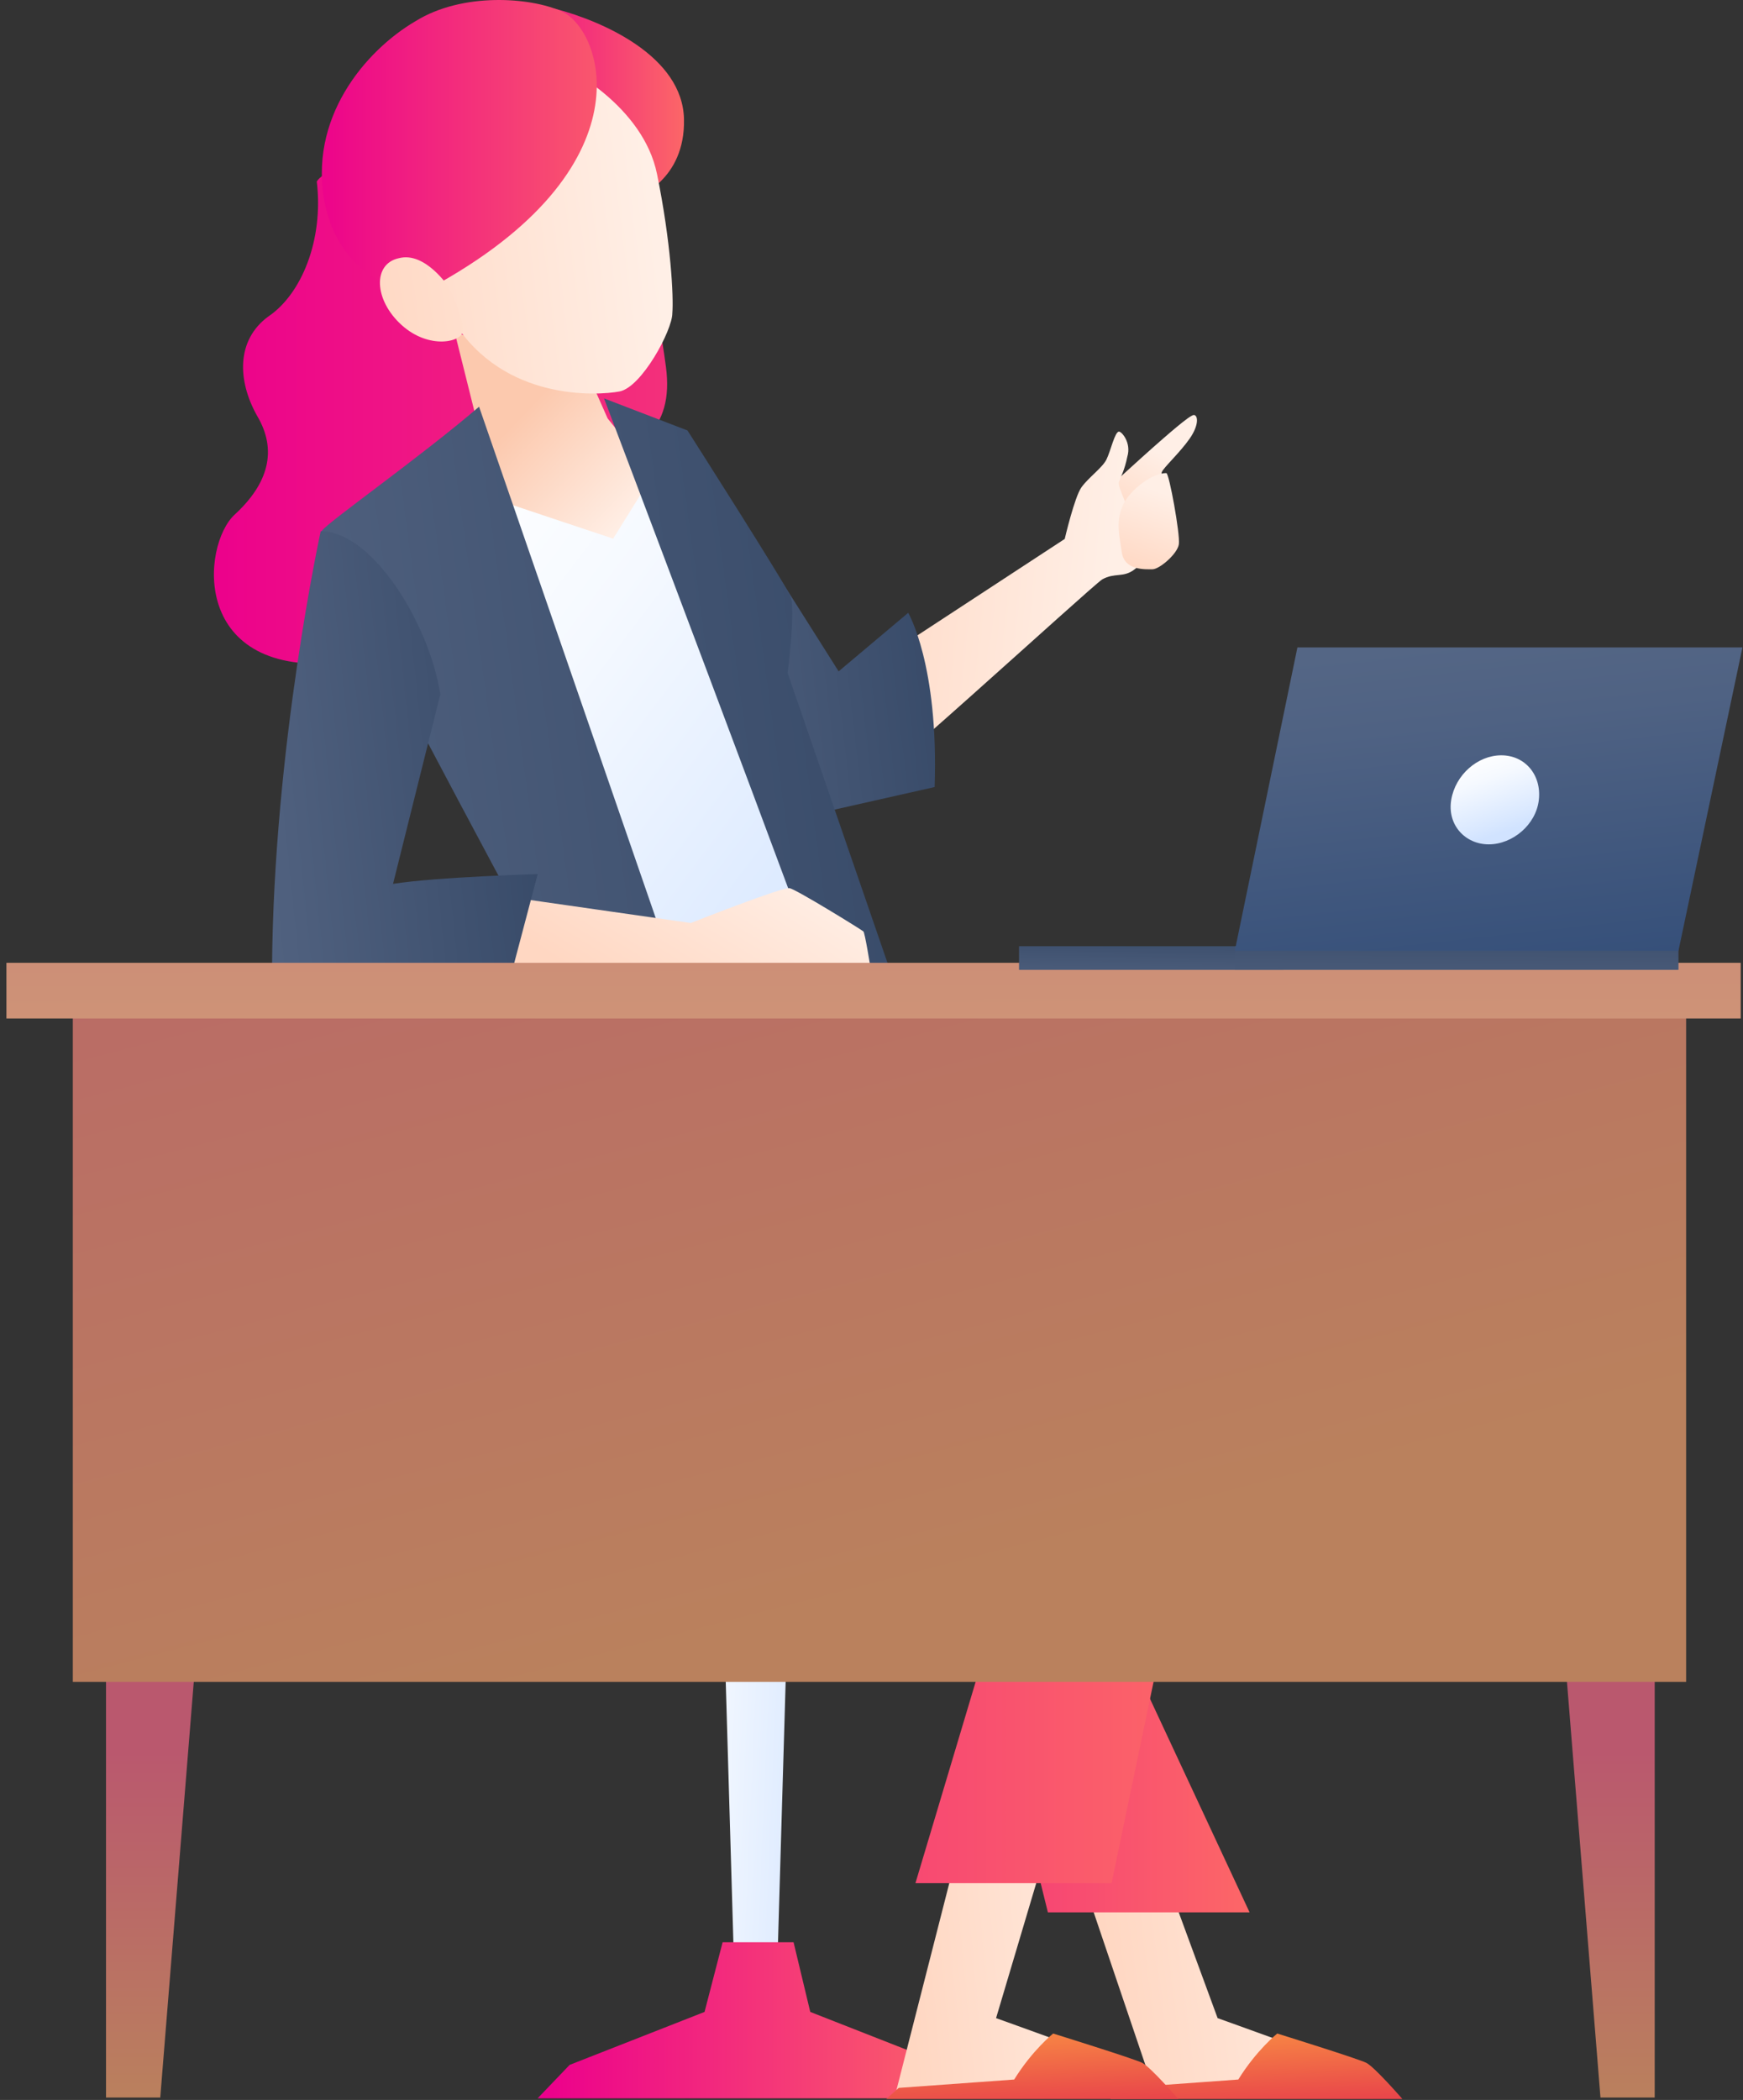 <svg xmlns="http://www.w3.org/2000/svg" width="210" height="253" viewBox="0 0 210 253">
  <rect x="0" y="0" width="210" height="253" fill="#333333" stroke="none"/>
  <defs>
    <linearGradient id="mi-trends-ans-a" x1="100.126%" x2="10.54%" y1="46.031%" y2="54.675%">
      <stop offset="0%" stop-color="#FFEFE6"/>
      <stop offset="100%" stop-color="#FFD7C2"/>
    </linearGradient>
    <linearGradient id="mi-trends-ans-b" x1="22.8%" x2="67.029%" y1="-17.56%" y2="169.894%">
      <stop offset="0%" stop-color="#FA9343"/>
      <stop offset="100%" stop-color="#E01F4D"/>
    </linearGradient>
    <linearGradient id="mi-trends-ans-c" x1="1.301%" y1="50%" y2="50%">
      <stop offset="0%" stop-color="#EC008C"/>
      <stop offset="100%" stop-color="#FC6767"/>
    </linearGradient>
    <linearGradient id="mi-trends-ans-d" x1="-106.278%" x2="170.727%" y1="1.963%" y2="82.16%">
      <stop offset="0%" stop-color="#FFF"/>
      <stop offset="31.7%" stop-color="#F5F9FF"/>
      <stop offset="86.01%" stop-color="#D9E8FF"/>
      <stop offset="100%" stop-color="#D1E3FF"/>
    </linearGradient>
    <linearGradient id="mi-trends-ans-e" x1="16.701%" x2="77.007%" y1="80.014%" y2="5.745%">
      <stop offset="0%" stop-color="#596A87"/>
      <stop offset="35.97%" stop-color="#4F607E"/>
      <stop offset="97.63%" stop-color="#334664"/>
      <stop offset="100%" stop-color="#324563"/>
    </linearGradient>
    <linearGradient id="mi-trends-ans-f" x1="19.173%" x2="69.118%" y1="-84.039%" y2="92.73%">
      <stop offset="0%" stop-color="#FA9343"/>
      <stop offset="100%" stop-color="#E01F4D"/>
    </linearGradient>
    <linearGradient id="mi-trends-ans-g" x1="99.896%" x2="4.874%" y1="47.605%" y2="55.607%">
      <stop offset="0%" stop-color="#FFEFE6"/>
      <stop offset="100%" stop-color="#FFD7C2"/>
    </linearGradient>
    <linearGradient id="mi-trends-ans-h" x1="51.343%" x2="33.718%" y1="24.107%" y2="81.356%">
      <stop offset="0%" stop-color="#FFEFE6"/>
      <stop offset="100%" stop-color="#FFD7C2"/>
    </linearGradient>
    <linearGradient id="mi-trends-ans-i" x1="89.008%" x2="4.61%" y1="54.292%" y2="45.05%">
      <stop offset="0%" stop-color="#FFEFE6"/>
      <stop offset="100%" stop-color="#FFD7C2"/>
    </linearGradient>
    <linearGradient id="mi-trends-ans-j" x1="60.737%" x2="39.373%" y1="17.223%" y2="106.026%">
      <stop offset="0%" stop-color="#FFEFE6"/>
      <stop offset="100%" stop-color="#FFD7C2"/>
    </linearGradient>
    <linearGradient id="mi-trends-ans-k" x1="-66.938%" x2="120.447%" y1="66.775%" y2="34.006%">
      <stop offset="0%" stop-color="#596A87"/>
      <stop offset="35.97%" stop-color="#4F607E"/>
      <stop offset="97.63%" stop-color="#334664"/>
      <stop offset="100%" stop-color="#324563"/>
    </linearGradient>
    <linearGradient id="mi-trends-ans-l" x1="70.44%" x2="26.021%" y1="85.007%" y2="36.902%">
      <stop offset="0%" stop-color="#FFEFE6"/>
      <stop offset="99.46%" stop-color="#FCC9AE"/>
    </linearGradient>
    <linearGradient id="mi-trends-ans-m" x1="3.595%" x2="82.04%" y1="-4.966%" y2="91.288%">
      <stop offset="0%" stop-color="#FFF"/>
      <stop offset="31.7%" stop-color="#F5F9FF"/>
      <stop offset="86.01%" stop-color="#D9E8FF"/>
      <stop offset="100%" stop-color="#D1E3FF"/>
    </linearGradient>
    <linearGradient id="mi-trends-ans-n" x1="93.129%" x2="-1.027%" y1="45.552%" y2="58.224%">
      <stop offset="0%" stop-color="#FFEFE6"/>
      <stop offset="100%" stop-color="#FFD7C2"/>
    </linearGradient>
    <linearGradient id="mi-trends-ans-o" x1="332.386%" x2="-18.275%" y1="8.514%" y2="60.253%">
      <stop offset="0%" stop-color="#FFEFE6"/>
      <stop offset="100%" stop-color="#FFD7C2"/>
    </linearGradient>
    <linearGradient id="mi-trends-ans-p" x1="102.284%" x2="7.228%" y1="38.931%" y2="72.396%">
      <stop offset="0%" stop-color="#FFEFE6"/>
      <stop offset="100%" stop-color="#FFD7C2"/>
    </linearGradient>
    <linearGradient id="mi-trends-ans-q" x1="22.728%" x2="66.956%" y1="-17.562%" y2="169.894%">
      <stop offset="0%" stop-color="#FA9343"/>
      <stop offset="100%" stop-color="#E01F4D"/>
    </linearGradient>
    <linearGradient id="mi-trends-ans-r" x1="49.749%" x2="49.749%" y1="66.499%" y2="100.557%">
      <stop offset="0%" stop-color="#BA586E"/>
      <stop offset="100%" stop-color="#BA815D"/>
    </linearGradient>
    <linearGradient id="mi-trends-ans-s" x1="49.69%" x2="49.69%" y1="66.499%" y2="100.557%">
      <stop offset="0%" stop-color="#BA586E"/>
      <stop offset="100%" stop-color="#BA815D"/>
    </linearGradient>
    <linearGradient id="mi-trends-ans-t" x1="-36.534%" x2="66.872%" y1="-88.886%" y2="77.228%">
      <stop offset="0%" stop-color="#BA586E"/>
      <stop offset="100%" stop-color="#BA815D"/>
    </linearGradient>
    <linearGradient id="mi-trends-ans-u" x1="-18.812%" x2="63.461%" y1="-1396.622%" y2="333.175%">
      <stop offset="0%" stop-color="#BA586E"/>
      <stop offset="100%" stop-color="#D19C79"/>
    </linearGradient>
    <linearGradient id="mi-trends-ans-v" x1="18.453%" x2="70.53%" y1="298.171%" y2="-117.341%">
      <stop offset="0%" stop-color="#596A87"/>
      <stop offset="35.97%" stop-color="#4F607E"/>
      <stop offset="97.63%" stop-color="#334664"/>
      <stop offset="100%" stop-color="#324563"/>
    </linearGradient>
    <linearGradient id="mi-trends-ans-w" x1="19.393%" x2="70.266%" y1="458.576%" y2="-222.906%">
      <stop offset="0%" stop-color="#596A87"/>
      <stop offset="35.97%" stop-color="#4F607E"/>
      <stop offset="97.63%" stop-color="#334664"/>
      <stop offset="100%" stop-color="#324563"/>
    </linearGradient>
    <linearGradient id="mi-trends-ans-x" x1="35.657%" x2="60.174%" y1="-27.239%" y2="105.132%">
      <stop offset="0%" stop-color="#596A87"/>
      <stop offset="39.08%" stop-color="#4F6283"/>
      <stop offset="100%" stop-color="#36507A"/>
    </linearGradient>
    <linearGradient id="mi-trends-ans-y" x1="30.495%" x2="62.515%" y1=".492%" y2="85.139%">
      <stop offset="0%" stop-color="#FFF"/>
      <stop offset="31.7%" stop-color="#F5F9FF"/>
      <stop offset="86.01%" stop-color="#D9E8FF"/>
      <stop offset="100%" stop-color="#D1E3FF"/>
    </linearGradient>
  </defs>
  <g fill="none">
    <path fill="url(#mi-trends-ans-a)" d="M129.774,224.504 L139.327,252.717 L166.644,252.717 C166.644,252.717 163.627,249.526 163.124,249.19 C162.622,248.854 146.701,243.144 146.701,243.144 L139.662,224 L129.774,224.504 Z"/>
    <path fill="url(#mi-trends-ans-b)" d="M133.774,252.893 L168.968,252.893 C168.968,252.893 165.616,249.03 164.61,248.527 C163.605,248.023 153.885,245 153.885,245 C153.885,245 151.371,247.015 149.192,250.542 L135.282,251.549 L133.774,252.893 Z"/>
    <polygon fill="url(#mi-trends-ans-c)" points="105.135 133 150.552 230.401 126.251 230.401 115.191 185.563 69.774 134.176"/>
    <polygon fill="url(#mi-trends-ans-d)" points="95.321 180 86.774 180 88.45 237.097 93.645 237.097"/>
    <polygon fill="url(#mi-trends-ans-c)" points="113.878 248.778 97.622 242.397 95.61 234 91.253 234 87.063 234 84.885 242.397 68.629 248.778 64.774 252.809 91.253 252.809 117.732 252.809"/>
    <polygon fill="url(#mi-trends-ans-e)" points="99.896 183.106 82.634 183.106 77.774 169 104.588 169"/>
    <path fill="url(#mi-trends-ans-f)" d="M91.27,154 L61.774,154 C61.774,156.351 62.109,160.381 63.618,163.236 C65.126,166.091 70.992,169.618 72.667,169.618 C74.343,169.618 91.102,169.618 91.102,169.618 C91.102,169.618 107.358,169.618 109.034,169.618 C110.71,169.618 116.576,166.091 118.084,163.236 C119.592,160.381 119.927,156.351 119.927,154 L91.27,154 Z"/>
    <path fill="url(#mi-trends-ans-g)" d="M114.98,224.504 L107.774,252.717 L139.951,252.717 C139.951,252.717 136.935,249.526 136.432,249.19 C135.929,248.854 120.008,243.144 120.008,243.144 L125.706,224 L114.98,224.504 Z"/>
    <path fill="url(#mi-trends-ans-c)" d="M65.38 132C65.38 132 61.526 148.457 73.257 154.335 84.988 160.213 125.209 177.006 125.209 177.006L110.294 226.882 133.924 226.882C133.924 226.882 144.482 176.167 144.817 174.991 145.152 173.648 144.817 169.281 140.125 165.419 135.432 161.556 104.764 134.351 104.764 134.351L65.38 132zM38.167 21.859C39.005 28.912 36.324 35.461 32.301 38.148 28.447 41.003 28.614 45.873 30.961 50.072 33.475 54.27 32.301 58.3 28.279 61.995 24.257 65.69 22.916 81.811 41.351 79.796 59.786 77.781 59.451 61.491 68.165 58.133 77.048 54.774 81.237 51.751 80.232 44.194 79.226 36.637 77.718 29.416 70.512 26.057 63.808 22.866 41.519 16.989 38.167 21.859z"/>
    <path fill="url(#mi-trends-ans-h)" d="M133.774,58.565 C133.774,58.565 137.629,55.038 138.969,53.862 C140.31,52.687 143.327,50 143.829,50 C144.332,50 144.5,51.176 143.327,52.855 C142.154,54.534 140.143,56.381 139.975,56.885 C139.807,57.221 140.143,63.435 138.634,65.618 C137.126,67.969 135.618,67.633 135.618,67.633 L133.774,58.565 Z"/>
    <path fill="url(#mi-trends-ans-i)" d="M103.143,81.388 L128.281,64.931 C128.281,64.931 129.454,59.893 130.292,58.717 C131.13,57.542 132.806,56.366 133.308,55.359 C133.811,54.351 134.314,52 134.817,52 C135.152,52 136.325,53.343 135.822,55.023 C135.487,56.702 134.984,57.542 134.817,58.046 C134.482,58.549 136.66,62.412 136.995,64.595 C137.331,66.778 137.833,67.786 136.66,68.625 C135.32,69.633 134.314,68.961 132.806,69.801 C131.465,70.641 102.305,97.51 101.131,97.174 C99.958,96.838 96.774,93.983 96.774,93.983 L103.143,81.388 Z"/>
    <path fill="url(#mi-trends-ans-j)" d="M140.524,57 C140.859,57 142.2,64.389 142.032,65.565 C141.865,66.74 139.686,68.587 138.848,68.587 C138.01,68.587 135.496,68.755 135.161,66.572 C134.826,64.389 134.491,62.878 135.161,61.198 C135.664,59.519 138.513,57 140.524,57 Z"/>
    <path fill="url(#mi-trends-ans-k)" d="M82.774,52 L101.041,80.885 L109.421,73.831 C109.421,73.831 113.108,80.045 112.605,94.823 L99.198,97.846 L82.942,82.732 L82.774,52 Z"/>
    <polygon fill="url(#mi-trends-ans-l)" points="54.774 40 57.456 50.748 59.131 64.686 75.89 69.892 81.421 60.656 73.209 50.412 71.198 45.878"/>
    <path fill="url(#mi-trends-ans-m)" d="M55.774,58.855 L73.874,64.9 L79.404,56 L107.056,135.265 C107.056,135.265 94.487,138.791 80.912,135.265 L55.774,58.855 Z"/>
    <path fill="url(#mi-trends-ans-c)" d="M76.71,23.754 C76.71,23.754 82.575,21.739 82.408,14.349 C82.24,6.792 72.688,2.594 66.99,1.083 C61.292,-0.429 58.778,19.22 76.71,23.754 Z"/>
    <path fill="url(#mi-trends-ans-n)" d="M68.266,8.205 C68.266,8.205 77.483,12.739 79.159,20.968 C80.835,29.196 81.17,35.746 81.003,37.761 C81.003,39.776 77.316,46.661 74.634,47.165 C71.953,47.669 60.725,48.341 54.691,38.769 C45.474,38.601 41.117,26.509 45.474,16.266 C49.664,6.022 61.227,3.671 68.266,8.205 Z"/>
    <path fill="url(#mi-trends-ans-c)" d="M67.669,1.369 C72.864,3.72 78.395,21.017 50.408,35.46 C50.408,35.46 41.358,34.62 39.179,24.712 C37.001,14.3 44.039,6.071 50.072,2.545 C55.77,-0.982 63.982,-0.31 67.669,1.369 Z"/>
    <path fill="url(#mi-trends-ans-o)" d="M54.094,34.634 C54.094,34.634 51.245,30.268 48.061,31.107 C44.877,31.779 45.045,36.145 48.396,39.168 C51.748,42.191 55.77,41.183 55.77,39.84 C55.938,38.496 54.094,34.634 54.094,34.634 Z"/>
    <path fill="url(#mi-trends-ans-k)" d="M57.719 49L89.226 140.188C89.226 140.188 75.986 143.882 57.719 140.188 57.719 140.188 58.222 126.585 63.082 111.135 63.082 111.135 38.279 65.122 38.782 63.946 39.452 62.938 50.681 55.046 57.719 49zM72.774 48C72.774 48 94.896 106.273 106.627 138.684L112.828 133.142 94.896 81.083C94.896 81.083 95.901 73.19 95.231 71.847 94.728 70.503 82.829 51.862 82.829 51.862L72.774 48z"/>
    <path fill="url(#mi-trends-ans-p)" d="M60.774,116.409 L104.85,116.409 C104.85,116.409 104.18,112.211 104.012,112.211 C103.844,112.043 95.968,107.173 95.13,107.005 C94.292,106.837 83.231,111.203 83.231,111.203 L62.115,108.18 L60.774,116.409 Z"/>
    <path fill="url(#mi-trends-ans-k)" d="M38.64,64 C38.64,64 32.942,90.03 32.774,116.731 L61.767,116.731 L64.784,105.312 C64.784,105.312 52.717,105.648 47.354,106.487 L53.052,83.648 C51.712,75.084 44.841,64 38.64,64 Z"/>
    <path fill="url(#mi-trends-ans-q)" d="M106.774,252.893 L141.968,252.893 C141.968,252.893 138.616,249.03 137.61,248.527 C136.605,248.023 126.885,245 126.885,245 C126.885,245 124.371,247.015 122.192,250.542 L108.282,251.549 L106.774,252.893 Z"/>
    <polygon fill="url(#mi-trends-ans-r)" points="192.828 252.709 199.363 252.709 199.363 128 182.774 128"/>
    <polygon fill="url(#mi-trends-ans-s)" points="19.309 252.709 12.774 252.709 12.774 128 29.363 128"/>
    <rect width="194.373" height="81.63" x="8.774" y="121" fill="url(#mi-trends-ans-t)"/>
    <rect width="208.951" height="6.705" x=".774" y="116" fill="url(#mi-trends-ans-u)"/>
    <rect width="31.837" height="2.85" x="122.774" y="114" fill="url(#mi-trends-ans-v)"/>
    <rect width="53.453" height="2.85" x="148.774" y="114" fill="url(#mi-trends-ans-w)"/>
    <polygon fill="url(#mi-trends-ans-x)" points="202.227 114.541 148.774 114.541 156.315 78 209.935 78"/>
    <path fill="url(#mi-trends-ans-y)" d="M185.403,96.364 C185.068,99.381 182.219,101.728 179.371,101.728 C176.522,101.728 174.344,99.381 174.847,96.364 C175.349,93.347 178.03,91 180.879,91 C183.727,91 185.738,93.347 185.403,96.364 Z"/>
  </g>
</svg>
